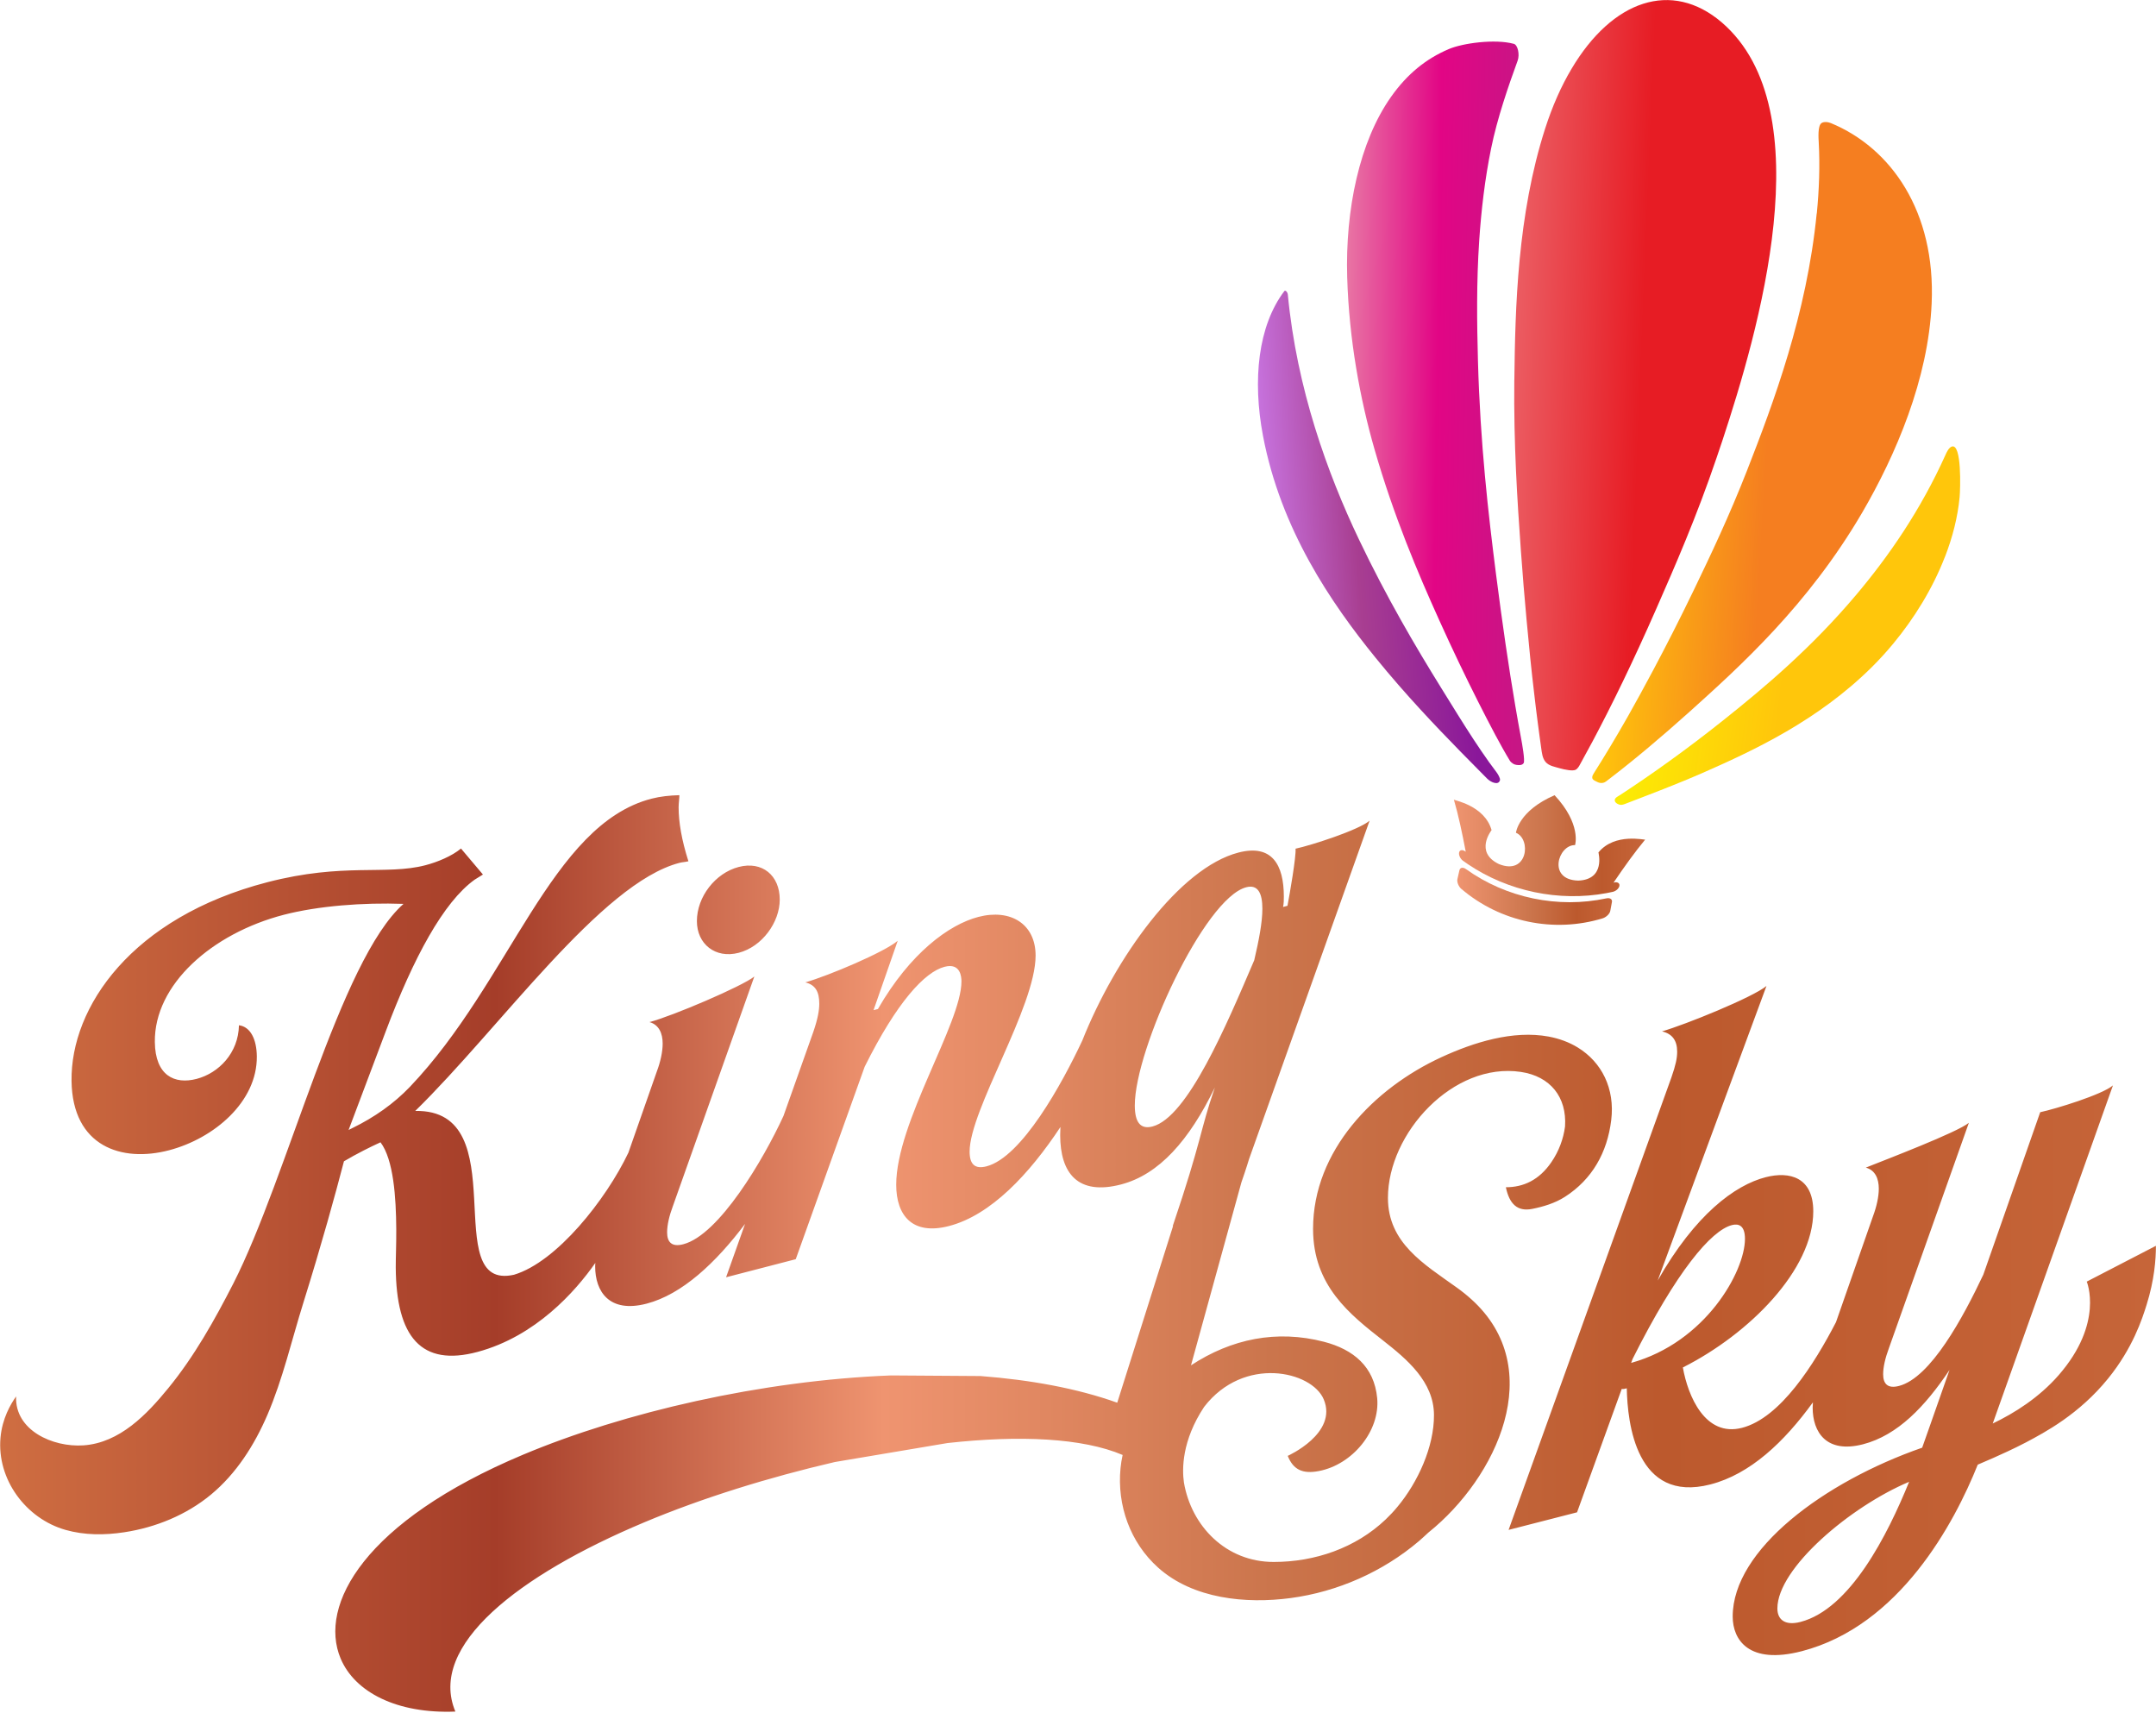 <svg width="287" height="228" viewBox="0 0 287 228" fill="none" xmlns="http://www.w3.org/2000/svg">
<g clip-path="url(#clip0_307_224)">
<path d="M199.67 103.837C199.737 103.588 199.388 103.017 199.22 102.795C198.877 102.345 198.541 101.888 198.205 101.418C197.519 100.457 196.841 99.455 196.155 98.413C194.764 96.29 193.366 94.012 191.874 91.606C188.427 86.048 184.596 79.549 180.88 71.76C176.72 63.031 172.627 51.747 171.431 39.207C171.397 38.871 171.102 38.568 170.967 38.743C167.466 43.373 166.713 50.544 168.124 58.004C170.497 70.484 177.197 80.262 183.104 87.533C185.12 90.013 187.11 92.284 189.052 94.395C190.9 96.411 192.708 98.286 194.448 100.067C195.248 100.887 196.041 101.686 196.814 102.466C197.197 102.856 197.58 103.239 197.956 103.622C198.205 103.87 198.561 104.099 198.897 104.186C199.253 104.28 199.562 104.227 199.677 103.83L199.67 103.837Z" fill="url(#paint0_linear_307_224)"/>
<path d="M201.579 50.571C201.485 59.153 201.982 66.626 202.452 73.246C202.681 76.498 202.943 79.549 203.205 82.426C203.528 85.987 203.864 89.294 204.233 92.365C204.307 93.01 204.388 93.655 204.462 94.3C204.542 94.919 204.616 95.53 204.697 96.149C204.778 96.74 204.852 97.325 204.932 97.916L205.167 99.61C205.255 100.221 205.315 100.9 205.745 101.417C206.189 101.948 207.016 102.069 207.6 102.244C208.299 102.446 209.435 102.674 209.798 102.425C209.972 102.305 210.147 102.076 210.248 101.888C210.819 100.86 211.397 99.791 211.989 98.689C214.596 93.796 217.412 88.01 220.443 81.108C222.963 75.369 225.853 68.763 228.514 60.907C228.776 60.127 229.045 59.334 229.314 58.535C233.951 44.442 242.788 14.677 229.193 2.977C222.533 -2.709 214.623 -0 209.186 9.18C207.822 11.472 206.646 14.126 205.692 17.09C201.989 28.602 201.7 40.934 201.585 50.584L201.579 50.571Z" fill="url(#paint1_linear_307_224)"/>
<path d="M241.834 28.414C240.503 41.834 236.095 53.582 232.526 62.708C230.181 68.689 227.728 73.864 225.483 78.514C223.595 82.426 221.787 85.967 220.073 89.186C218.89 91.404 217.755 93.487 216.646 95.443C215.107 98.145 213.622 100.618 212.19 102.876C212.076 103.064 211.928 103.279 211.955 103.521C211.982 103.756 212.19 103.857 212.385 103.958C212.587 104.065 212.815 104.18 213.03 104.206C213.326 104.24 213.568 104.173 213.79 104.005C213.937 103.891 214.085 103.776 214.24 103.662C217.56 101.122 221.101 98.145 224.939 94.704C231.585 88.716 240.671 80.564 247.889 68.225C252.351 60.571 256.693 50.47 257.136 40.383C257.68 28.145 251.726 19.691 243.722 16.384C243.353 16.23 242.754 16.156 242.445 16.404C241.968 16.787 242.069 18.34 242.103 18.931C242.277 22.063 242.156 25.269 241.847 28.414H241.834Z" fill="url(#paint2_linear_307_224)"/>
<path d="M191.599 82.573C193.373 86.505 195.1 90.094 196.767 93.4C197.54 94.932 198.306 96.411 199.059 97.829C199.643 98.924 200.389 100.268 200.994 101.256C201.081 101.397 201.31 101.586 201.451 101.666C201.706 101.807 201.995 101.834 202.284 101.827C202.493 101.827 202.721 101.747 202.829 101.559C203.017 101.223 202.62 98.971 202.486 98.286C202.224 96.881 201.962 95.423 201.706 93.911C200.833 88.79 199.986 82.997 199.139 76.371C198.124 68.407 197.042 59.079 196.74 47.997C196.606 43.051 196.532 37.654 196.908 32.009C197.177 28.017 197.654 23.864 198.494 19.751C199.307 15.732 200.813 11.398 202.022 8.078C202.325 7.244 202.042 5.974 201.512 5.833C198.998 5.154 194.697 5.739 192.842 6.539C189.879 7.802 187.345 9.798 185.161 12.903C180.974 18.837 179.065 27.883 179.334 36.915C179.583 45.188 181.034 53.078 182.99 59.865C185.537 68.703 188.729 76.229 191.599 82.573Z" fill="url(#paint3_linear_307_224)"/>
<path d="M258.917 74.092C259.918 71.505 260.611 68.817 260.859 66.162C260.953 65.168 261.175 58.924 259.797 59.442C259.414 59.59 259.132 60.188 258.971 60.557C255.638 67.95 251.417 74.032 247.116 79.139C241.081 86.296 234.824 91.532 229.529 95.759C224.482 99.784 219.872 103.057 215.685 105.799C215.449 105.954 214.993 106.149 214.952 106.458C214.905 106.841 215.429 107.103 215.759 107.123C215.927 107.13 216.128 107.076 216.276 107.016C219.583 105.739 223.171 104.401 226.941 102.741C233.433 99.879 241.982 95.913 249.159 88.803C250.147 87.822 251.115 86.767 252.042 85.645C254.797 82.311 257.257 78.373 258.91 74.092H258.917Z" fill="url(#paint4_linear_307_224)"/>
<path d="M194.542 118.319C199.724 122.728 206.827 124.206 213.332 122.23C213.823 122.076 214.28 121.626 214.354 121.242C214.428 120.846 214.502 120.456 214.576 120.06C214.65 119.677 214.314 119.468 213.83 119.569C207.405 120.947 200.49 119.509 195.154 115.678C194.75 115.389 194.361 115.449 194.273 115.833C194.186 116.222 194.092 116.619 194.005 117.009C193.917 117.385 194.152 117.99 194.542 118.326V118.319Z" fill="url(#paint5_linear_307_224)"/>
<path d="M214.905 117.452C214.865 117.459 214.824 117.466 214.791 117.473C216.229 115.349 217.627 113.4 219.005 111.74C219.005 111.848 214.979 110.786 212.781 113.454C212.768 113.467 213.763 117.063 210.093 117.204C205.94 117.103 207.425 112.426 209.663 112.479C209.683 112.452 210.517 109.664 206.941 105.84C202.136 107.916 201.794 110.806 201.8 110.84C203.87 111.68 203.366 116.565 199.522 115C196.216 113.4 198.561 110.504 198.554 110.483C197.6 107.157 193.494 106.525 193.534 106.424C194.139 108.494 194.636 110.84 195.114 113.36C195.08 113.34 195.046 113.319 195.013 113.293C194.65 113.057 194.307 113.125 194.233 113.454C194.233 113.454 194.233 113.461 194.233 113.467C194.159 113.797 194.381 114.287 194.73 114.549C194.959 114.717 195.187 114.879 195.423 115.033C198.091 116.834 201.115 118.084 204.267 118.743C207.419 119.401 210.691 119.455 213.857 118.87C214.132 118.817 214.408 118.763 214.683 118.702C215.113 118.608 215.51 118.245 215.57 117.909C215.57 117.909 215.57 117.903 215.57 117.896C215.631 117.567 215.342 117.365 214.919 117.439L214.905 117.452Z" fill="url(#paint6_linear_307_224)"/>
<path d="M92.769 122.594C92.769 119.375 95.208 116.203 98.333 115.389C101.458 114.576 103.797 116.505 103.797 119.731C103.797 122.755 101.451 126.001 98.333 126.814C95.208 127.627 92.769 125.625 92.769 122.6V122.594ZM286.988 165.819C286.988 167.62 286.787 170.356 285.745 173.676C285.154 175.564 283.904 179.428 280.631 183.467C276.773 188.232 272.203 190.645 269.677 191.982C268.097 192.815 266.182 193.669 265.369 194.032C264.636 194.361 263.937 194.657 263.272 194.939C260.154 202.735 252.869 216.384 239.858 219.764C232.761 221.605 230.651 218.225 230.651 215.154C230.651 206.236 242.829 197.224 255.873 192.681L256.733 190.248L259.515 182.331C256.256 187.204 252.613 191.028 248.01 192.224C243.118 193.494 241.296 190.611 241.296 187.352C241.296 187.123 241.316 186.881 241.33 186.646C237.506 191.915 232.99 196.209 227.674 197.573C217.795 200.114 216.646 189.401 216.552 184.778C216.263 184.852 216.075 184.899 215.88 184.858L209.932 201.283L200.819 203.622L222.493 143.4C223.071 141.733 223.259 140.833 223.259 139.979C223.259 138.461 222.587 137.587 221.243 137.271C224.314 136.391 233.326 132.742 235.147 131.229L220.665 170.436C225.651 161.659 230.927 157.741 235.046 156.68C238.212 155.866 241.377 156.666 241.377 161.223C241.377 169.005 232.842 177.553 224.018 182.002C224.69 185.813 226.989 191.296 231.881 190.04C237.009 188.723 241.511 181.552 244.401 175.974L249.334 161.861C249.811 160.584 250.1 159.267 250.1 158.212C250.1 156.868 249.623 155.745 248.373 155.403C251.155 154.294 260.55 150.705 262.089 149.442L251.444 179.442C250.967 180.719 250.678 181.942 250.678 182.903C250.678 184.146 251.256 184.865 252.788 184.462C257.009 183.366 261.323 175.342 264.011 169.657L271.585 148.03C273.601 147.6 279.831 145.698 281.269 144.462L266.693 185.456L265.268 189.462C268.151 188.084 271.431 186.021 274.045 183.024C280.107 176.068 277.781 170.577 277.781 170.577L286.975 165.819H286.988ZM232.284 164.885C232.284 163.084 231.424 162.829 230.557 163.051C227.775 163.763 223.171 169.22 217.325 180.873L217.13 181.397C227.009 178.669 232.284 169.247 232.284 164.885ZM254.132 197.224C246.363 200.49 236.599 208.702 236.599 214.079C236.599 215.517 237.56 216.417 239.67 215.873C246.29 214.153 251.256 204.307 254.132 197.231V197.224ZM190.154 203.964C189.737 204.361 189.314 204.737 188.884 205.114C184.092 209.193 178.051 211.861 171.814 212.694C165.86 213.494 158.817 212.808 154.173 208.649C150.443 205.308 148.682 200.356 149.16 195.409C149.22 194.811 149.314 194.227 149.442 193.649C144.099 191.377 135.699 191.001 126.129 192.063L111.129 194.589C102.385 196.619 93.521 199.354 85.719 202.634C69.052 209.636 56.922 219.005 60.618 227.802C52.822 228.118 47.224 225.214 45.343 220.739C42.352 213.615 48.521 202.479 69.624 193.615C83.098 187.956 101.357 183.736 118.602 183.064L130.531 183.145C137.15 183.655 143.367 184.778 148.723 186.693L156.155 163.178L156.108 163.192C160.047 151.538 159.677 150.672 161.72 144.737C158.306 151.774 154.301 156.323 149.227 157.647C143.467 159.146 141.129 156.142 141.129 151.068C141.129 150.725 141.142 150.362 141.162 150C137.016 156.27 131.895 161.733 126.33 163.178C121.451 164.448 119.301 161.78 119.301 157.681C119.301 149.381 127.984 136.196 127.984 130.631C127.984 130.047 127.883 128.118 125.739 128.676C123.105 129.361 119.395 133.346 115.101 141.982L105.927 167.594L96.653 169.999L99.18 162.896C95.296 168.057 90.799 172.284 86.062 173.514C81.082 174.805 79.227 171.874 79.227 168.555C79.227 168.407 79.24 168.245 79.247 168.091C76.593 171.888 71.31 177.856 63.575 179.932C56.075 181.942 52.742 177.956 52.681 168.689C52.675 167.419 52.762 165.631 52.749 163.575C52.722 159.361 52.386 154.334 50.652 152.036C49.926 152.365 49.18 152.728 48.414 153.118C47.48 153.595 46.606 154.079 45.786 154.563C44.637 158.971 42.843 165.51 40.383 173.387C38.831 178.346 37.655 183.521 35.591 188.326C33.864 192.338 31.452 196.135 28.085 198.924C24.812 201.632 20.733 203.299 16.532 203.938C13.938 204.334 11.25 204.341 8.723 203.622C3.448 202.123 -0.437 196.901 0.067 191.337C0.296 188.796 1.405 186.901 2.144 185.86C1.956 190.376 7.03 192.641 11.089 192.372C15.941 192.049 19.57 188.225 22.392 184.771C25.874 180.517 28.569 175.685 31.055 170.84C38.306 156.606 45.249 127.782 53.716 120.302C48.34 120.107 42.345 120.571 37.776 121.754C28.212 124.24 20.517 131.035 20.612 138.689C20.665 143.151 23.233 144.368 26.176 143.595C29.12 142.822 31.741 140.147 31.808 136.458C33.34 136.653 34.167 138.326 34.187 140.604C34.247 146.639 28.501 151.518 22.514 153.091C16.21 154.751 9.644 152.607 9.523 143.877C9.389 134.032 17.54 122.096 35.591 117.419C45.753 114.785 51.358 116.525 56.62 115.161C58.239 114.738 60.154 113.945 61.364 112.936L64.287 116.397L63.179 117.083C59.046 120.047 55.047 127.446 51.364 137.231L46.404 150.396C46.586 150.295 46.781 150.201 46.976 150.107C49.798 148.723 52.399 146.922 54.57 144.65C67.943 130.625 73.347 109.771 86.72 106.303C87.923 105.994 89.126 105.873 90.437 105.833C90.437 106.33 90.336 106.848 90.336 107.446C90.336 109.428 90.739 111.801 91.64 114.63C91.236 114.738 90.84 114.738 90.437 114.845C80.007 117.567 66.593 136.794 55.276 147.862C68.817 147.6 58.259 171.942 68.421 169.663C74.113 167.963 80.672 159.663 83.649 153.42L87.433 142.614C87.923 141.317 88.212 139.973 88.212 138.897C88.212 137.533 87.722 136.391 86.458 136.035C89.482 135.248 98.851 131.25 100.416 129.966L89.583 160.497C89.093 161.794 88.804 163.044 88.804 164.018C88.804 165.288 89.388 166.014 90.954 165.604C95.719 164.368 101.646 154.301 104.294 148.528L108.279 137.305C108.864 135.591 109.059 134.469 109.059 133.588C109.059 132.029 108.568 131.082 107.204 130.752C110.329 129.845 117.648 126.767 119.502 125.215L116.283 134.448L116.868 134.294C121.162 126.834 126.337 123.051 130.242 122.036C134.536 120.92 137.856 122.983 137.856 127.184C137.856 134.012 129.072 147.715 129.072 153.279C129.072 154.939 129.758 155.638 131.317 155.235C136.028 154.012 141.397 144.2 144.072 138.494C148.447 127.473 157.009 115.51 164.852 113.474C169.341 112.305 170.9 115.121 170.9 119.321C170.9 119.811 170.9 120.201 170.799 120.712L171.384 120.557C171.68 119.018 172.553 114.005 172.459 112.957C174.509 112.52 180.853 110.484 182.318 109.227L167.486 150.853L166.263 154.287C166.263 154.287 165.92 155.456 165.255 157.358L158.541 181.72C163.918 178.192 169.939 176.948 176.256 178.588C180.174 179.61 182.93 181.901 183.326 186.081C183.736 190.436 180.047 194.939 175.551 195.792C173.407 196.202 172.157 195.618 171.418 193.77C171.418 193.77 178.118 190.779 176.209 186.243C174.63 182.486 165.577 180.389 160.289 187.251C157.311 191.753 157.345 195.544 157.6 197.311C158.588 203.124 163.205 207.896 169.556 207.889C175.033 207.889 180.443 206.041 184.442 202.244C185.006 201.706 185.544 201.135 186.041 200.53C188.723 197.304 190.913 192.58 190.887 188.313C190.86 183.877 187.278 180.9 184.092 178.4C179.684 174.946 174.791 171.128 174.791 163.555C174.791 153.138 182.916 144.832 191.868 140.712C196.155 138.736 201.404 137.083 206.149 137.963C207.587 138.232 208.891 138.723 210.013 139.408C213.218 141.364 214.993 144.885 214.482 149.072C213.958 153.407 211.935 156.969 208.326 159.287C206.989 160.147 205.416 160.611 203.958 160.9C202.009 161.283 200.927 160.268 200.456 158.017C202.815 158.017 204.885 157.049 206.498 154.704C207.526 153.212 208.124 151.552 208.333 149.926C208.588 146.008 206.364 143.252 202.459 142.668C193.46 141.323 184.758 150.799 184.758 159.435C184.758 165.43 189.556 168.239 193.897 171.35C194.583 171.841 195.241 172.365 195.866 172.93C206.115 182.177 199.193 196.706 190.181 203.944L190.154 203.964ZM166.969 127.762C167.553 125.268 168.044 122.795 168.044 120.947C168.044 118.897 167.459 117.681 165.893 118.091C160.329 119.536 151.061 139.61 151.061 147.123C151.061 149.274 151.747 150.362 153.407 149.932C158.091 148.716 163.266 136.438 166.975 127.768L166.969 127.762Z" fill="url(#paint7_linear_307_224)"/>
</g>
<defs>
<linearGradient id="paint0_linear_307_224" x1="166.75" y1="75.557" x2="194.623" y2="73.398" gradientUnits="userSpaceOnUse">
<stop stop-color="#CD7DED"/>
<stop offset="0.5" stop-color="#A83E91"/>
<stop offset="1" stop-color="#8A179A"/>
</linearGradient>
<linearGradient id="paint1_linear_307_224" x1="201.441" y1="50.685" x2="235.324" y2="52.07" gradientUnits="userSpaceOnUse">
<stop offset="0.01" stop-color="#EB5B61"/>
<stop offset="0.5" stop-color="#E71C24"/>
<stop offset="1" stop-color="#E71C24"/>
</linearGradient>
<linearGradient id="paint2_linear_307_224" x1="214.523" y1="59.432" x2="255.862" y2="61.86" gradientUnits="userSpaceOnUse">
<stop stop-color="#FFC60B"/>
<stop offset="0.5" stop-color="#F57E20"/>
<stop offset="1" stop-color="#F57E20"/>
</linearGradient>
<linearGradient id="paint3_linear_307_224" x1="179.028" y1="53.388" x2="203.515" y2="53.73" gradientUnits="userSpaceOnUse">
<stop stop-color="#E875A4"/>
<stop offset="0.5" stop-color="#E20585"/>
<stop offset="1" stop-color="#C51785"/>
</linearGradient>
<linearGradient id="paint4_linear_307_224" x1="218.297" y1="80.74" x2="258.34" y2="85.913" gradientUnits="userSpaceOnUse">
<stop offset="0.01" stop-color="#FCEC04"/>
<stop offset="0.5" stop-color="#FFC60B"/>
<stop offset="1" stop-color="#FFC60B"/>
</linearGradient>
<linearGradient id="paint5_linear_307_224" x1="194.022" y1="119.29" x2="214.627" y2="119.29" gradientUnits="userSpaceOnUse">
<stop stop-color="#EF9470"/>
<stop offset="0.47" stop-color="#CB754C"/>
<stop offset="0.77" stop-color="#BC592D"/>
<stop offset="1" stop-color="#C66539"/>
</linearGradient>
<linearGradient id="paint6_linear_307_224" x1="193.567" y1="112.556" x2="219.04" y2="112.554" gradientUnits="userSpaceOnUse">
<stop stop-color="#EF9470"/>
<stop offset="0.47" stop-color="#CB754C"/>
<stop offset="0.77" stop-color="#BC592D"/>
<stop offset="1" stop-color="#C66539"/>
</linearGradient>
<linearGradient id="paint7_linear_307_224" x1="0" y1="166.834" x2="286.982" y2="166.834" gradientUnits="userSpaceOnUse">
<stop stop-color="#CF6E42"/>
<stop offset="0.23" stop-color="#A53D29"/>
<stop offset="0.41" stop-color="#EF9470"/>
<stop offset="0.59" stop-color="#CB754C"/>
<stop offset="0.77" stop-color="#BC592D"/>
<stop offset="1" stop-color="#C66539"/>
</linearGradient>
<clipPath id="clip0_307_224">
<rect width="286.982" height="227.829" fill="white"/>
</clipPath>
</defs>
</svg>
